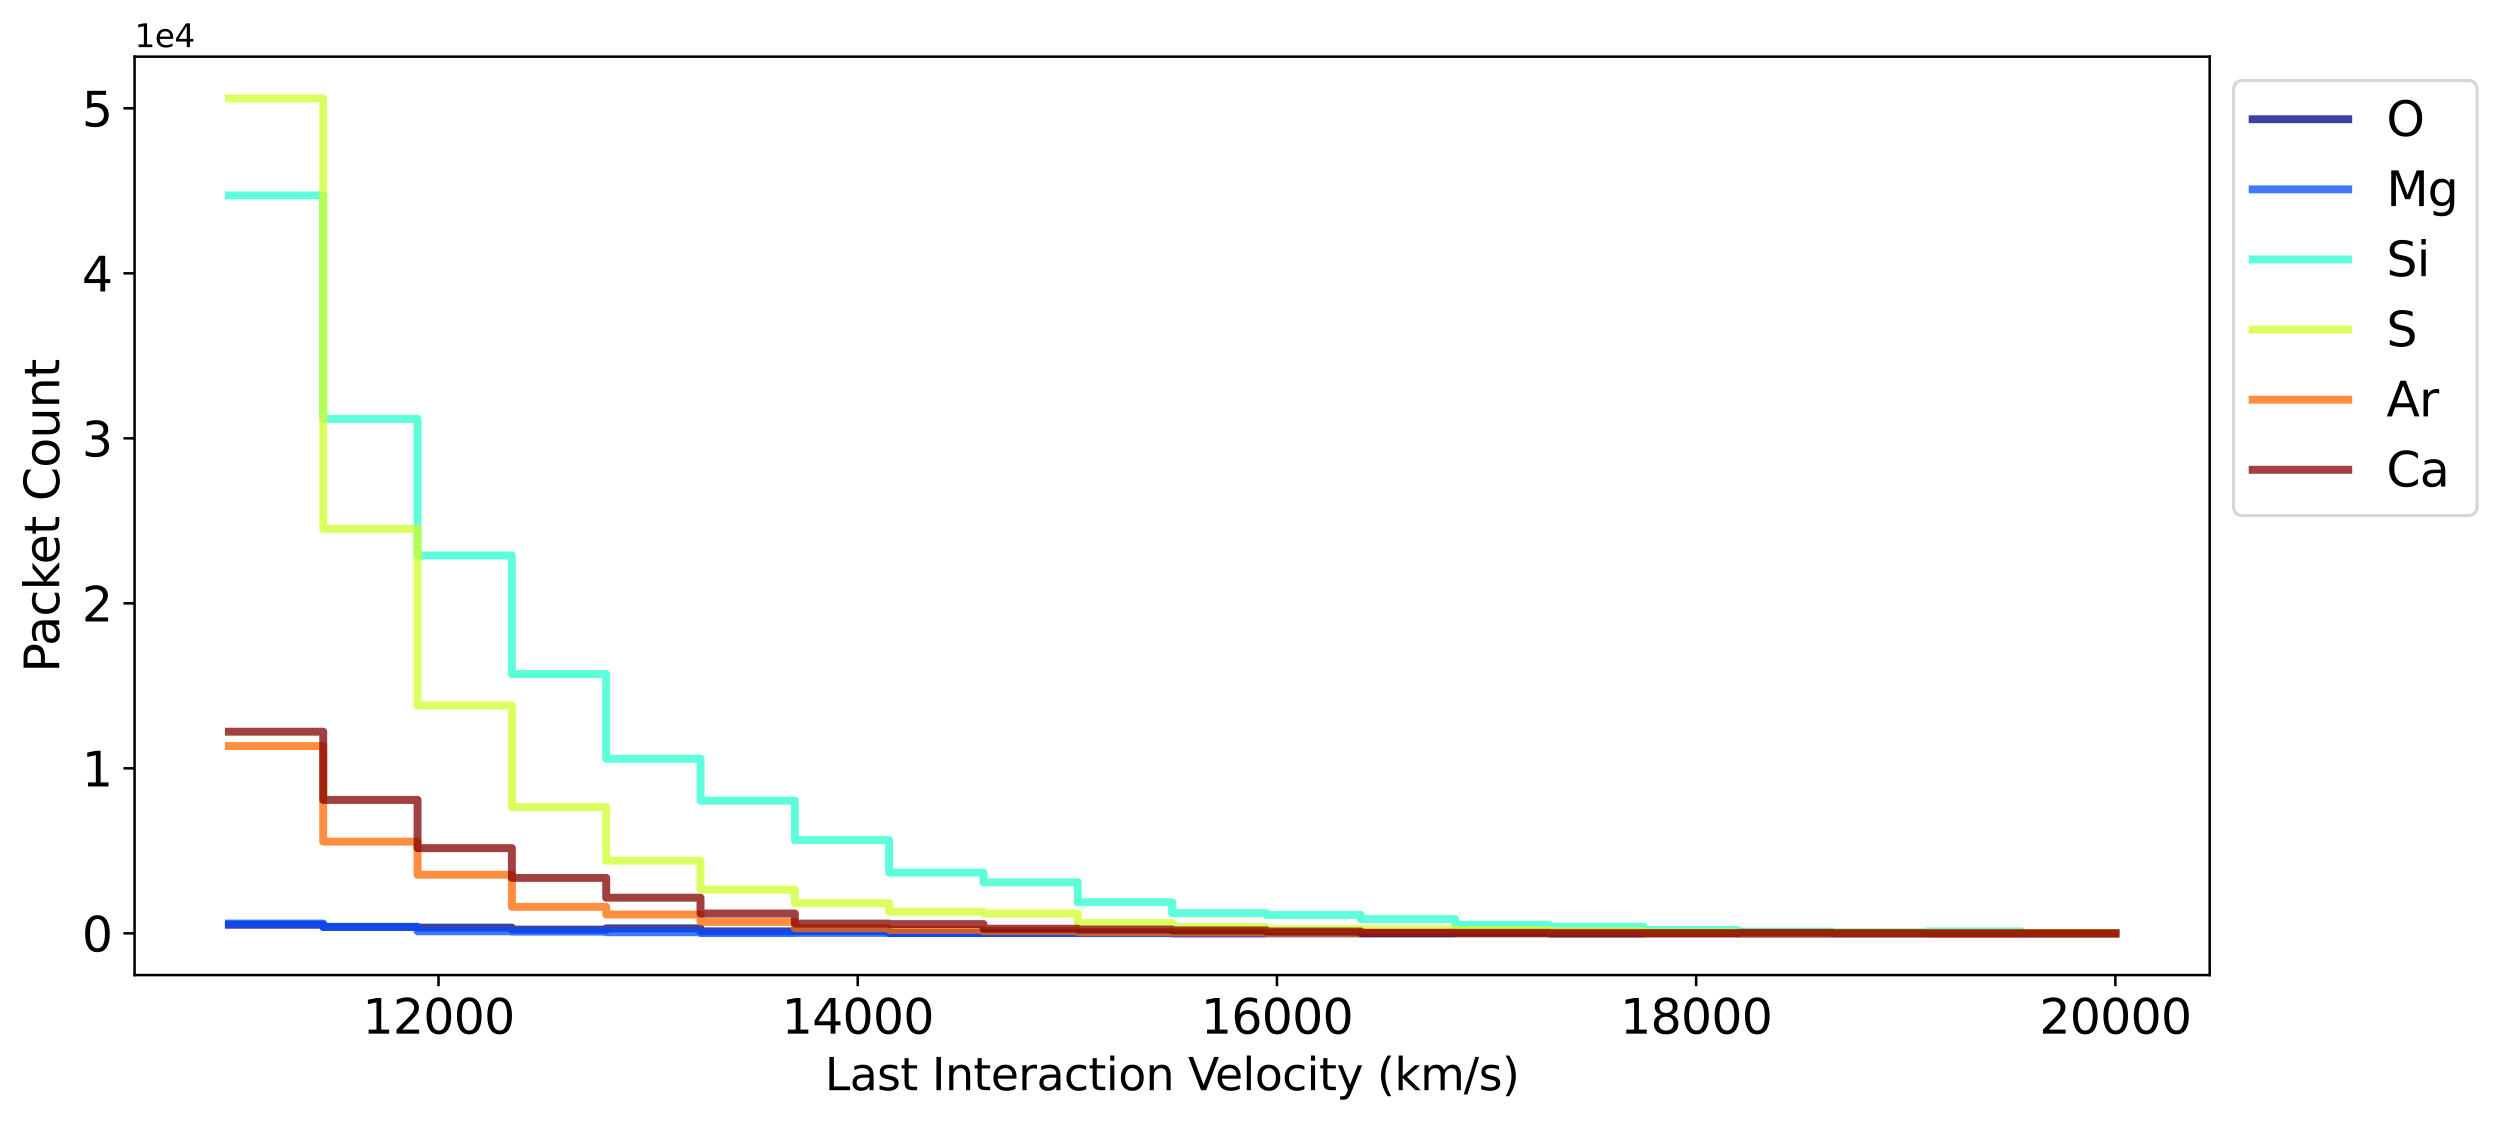 <?xml version="1.0" encoding="utf-8" standalone="no"?>
<!DOCTYPE svg PUBLIC "-//W3C//DTD SVG 1.1//EN"
  "http://www.w3.org/Graphics/SVG/1.1/DTD/svg11.dtd">
<svg xmlns:xlink="http://www.w3.org/1999/xlink" width="785.066pt" height="352.465pt" viewBox="0 0 785.066 352.465" xmlns="http://www.w3.org/2000/svg" version="1.1">
 <defs>
  <style type="text/css">*{stroke-linejoin: round; stroke-linecap: butt}</style>
 </defs>
 <g id="figure_1">
  <g id="patch_1">
   <path d="M 0 352.465 
L 785.066 352.465 
L 785.066 0 
L 0 0 
z
" style="fill: #ffffff"/>
  </g>
  <g id="axes_1">
   <g id="patch_2">
    <path d="M 42.261 306.198 
L 693.901 306.198 
L 693.901 17.798 
L 42.261 17.798 
z
" style="fill: #ffffff"/>
   </g>
   <g id="matplotlib.axis_1">
    <g id="xtick_1">
     <g id="line2d_1">
      <defs>
       <path id="mc53b18f67b" d="M 0 0 
L 0 3.5 
" style="stroke: #000000; stroke-width: 0.8"/>
      </defs>
      <g>
       <use xlink:href="#mc53b18f67b" x="137.703" y="306.198" style="stroke: #000000; stroke-width: 0.8"/>
      </g>
     </g>
     <g id="text_1">
      <!-- 12000 -->
      <g transform="translate(113.844 324.596) scale(0.15 -0.15)">
       <defs>
        <path id="DejaVuSans-31" d="M 794 531 
L 1825 531 
L 1825 4091 
L 703 3866 
L 703 4441 
L 1819 4666 
L 2450 4666 
L 2450 531 
L 3481 531 
L 3481 0 
L 794 0 
L 794 531 
z
" transform="scale(0.016)"/>
        <path id="DejaVuSans-32" d="M 1228 531 
L 3431 531 
L 3431 0 
L 469 0 
L 469 531 
Q 828 903 1448 1529 
Q 2069 2156 2228 2338 
Q 2531 2678 2651 2914 
Q 2772 3150 2772 3378 
Q 2772 3750 2511 3984 
Q 2250 4219 1831 4219 
Q 1534 4219 1204 4116 
Q 875 4013 500 3803 
L 500 4441 
Q 881 4594 1212 4672 
Q 1544 4750 1819 4750 
Q 2544 4750 2975 4387 
Q 3406 4025 3406 3419 
Q 3406 3131 3298 2873 
Q 3191 2616 2906 2266 
Q 2828 2175 2409 1742 
Q 1991 1309 1228 531 
z
" transform="scale(0.016)"/>
        <path id="DejaVuSans-30" d="M 2034 4250 
Q 1547 4250 1301 3770 
Q 1056 3291 1056 2328 
Q 1056 1369 1301 889 
Q 1547 409 2034 409 
Q 2525 409 2770 889 
Q 3016 1369 3016 2328 
Q 3016 3291 2770 3770 
Q 2525 4250 2034 4250 
z
M 2034 4750 
Q 2819 4750 3233 4129 
Q 3647 3509 3647 2328 
Q 3647 1150 3233 529 
Q 2819 -91 2034 -91 
Q 1250 -91 836 529 
Q 422 1150 422 2328 
Q 422 3509 836 4129 
Q 1250 4750 2034 4750 
z
" transform="scale(0.016)"/>
       </defs>
       <use xlink:href="#DejaVuSans-31"/>
       <use xlink:href="#DejaVuSans-32" x="63.623"/>
       <use xlink:href="#DejaVuSans-30" x="127.246"/>
       <use xlink:href="#DejaVuSans-30" x="190.869"/>
       <use xlink:href="#DejaVuSans-30" x="254.492"/>
      </g>
     </g>
    </g>
    <g id="xtick_2">
     <g id="line2d_2">
      <g>
       <use xlink:href="#mc53b18f67b" x="269.348" y="306.198" style="stroke: #000000; stroke-width: 0.8"/>
      </g>
     </g>
     <g id="text_2">
      <!-- 14000 -->
      <g transform="translate(245.488 324.596) scale(0.15 -0.15)">
       <defs>
        <path id="DejaVuSans-34" d="M 2419 4116 
L 825 1625 
L 2419 1625 
L 2419 4116 
z
M 2253 4666 
L 3047 4666 
L 3047 1625 
L 3713 1625 
L 3713 1100 
L 3047 1100 
L 3047 0 
L 2419 0 
L 2419 1100 
L 313 1100 
L 313 1709 
L 2253 4666 
z
" transform="scale(0.016)"/>
       </defs>
       <use xlink:href="#DejaVuSans-31"/>
       <use xlink:href="#DejaVuSans-34" x="63.623"/>
       <use xlink:href="#DejaVuSans-30" x="127.246"/>
       <use xlink:href="#DejaVuSans-30" x="190.869"/>
       <use xlink:href="#DejaVuSans-30" x="254.492"/>
      </g>
     </g>
    </g>
    <g id="xtick_3">
     <g id="line2d_3">
      <g>
       <use xlink:href="#mc53b18f67b" x="400.992" y="306.198" style="stroke: #000000; stroke-width: 0.8"/>
      </g>
     </g>
     <g id="text_3">
      <!-- 16000 -->
      <g transform="translate(377.133 324.596) scale(0.15 -0.15)">
       <defs>
        <path id="DejaVuSans-36" d="M 2113 2584 
Q 1688 2584 1439 2293 
Q 1191 2003 1191 1497 
Q 1191 994 1439 701 
Q 1688 409 2113 409 
Q 2538 409 2786 701 
Q 3034 994 3034 1497 
Q 3034 2003 2786 2293 
Q 2538 2584 2113 2584 
z
M 3366 4563 
L 3366 3988 
Q 3128 4100 2886 4159 
Q 2644 4219 2406 4219 
Q 1781 4219 1451 3797 
Q 1122 3375 1075 2522 
Q 1259 2794 1537 2939 
Q 1816 3084 2150 3084 
Q 2853 3084 3261 2657 
Q 3669 2231 3669 1497 
Q 3669 778 3244 343 
Q 2819 -91 2113 -91 
Q 1303 -91 875 529 
Q 447 1150 447 2328 
Q 447 3434 972 4092 
Q 1497 4750 2381 4750 
Q 2619 4750 2861 4703 
Q 3103 4656 3366 4563 
z
" transform="scale(0.016)"/>
       </defs>
       <use xlink:href="#DejaVuSans-31"/>
       <use xlink:href="#DejaVuSans-36" x="63.623"/>
       <use xlink:href="#DejaVuSans-30" x="127.246"/>
       <use xlink:href="#DejaVuSans-30" x="190.869"/>
       <use xlink:href="#DejaVuSans-30" x="254.492"/>
      </g>
     </g>
    </g>
    <g id="xtick_4">
     <g id="line2d_4">
      <g>
       <use xlink:href="#mc53b18f67b" x="532.636" y="306.198" style="stroke: #000000; stroke-width: 0.8"/>
      </g>
     </g>
     <g id="text_4">
      <!-- 18000 -->
      <g transform="translate(508.777 324.596) scale(0.15 -0.15)">
       <defs>
        <path id="DejaVuSans-38" d="M 2034 2216 
Q 1584 2216 1326 1975 
Q 1069 1734 1069 1313 
Q 1069 891 1326 650 
Q 1584 409 2034 409 
Q 2484 409 2743 651 
Q 3003 894 3003 1313 
Q 3003 1734 2745 1975 
Q 2488 2216 2034 2216 
z
M 1403 2484 
Q 997 2584 770 2862 
Q 544 3141 544 3541 
Q 544 4100 942 4425 
Q 1341 4750 2034 4750 
Q 2731 4750 3128 4425 
Q 3525 4100 3525 3541 
Q 3525 3141 3298 2862 
Q 3072 2584 2669 2484 
Q 3125 2378 3379 2068 
Q 3634 1759 3634 1313 
Q 3634 634 3220 271 
Q 2806 -91 2034 -91 
Q 1263 -91 848 271 
Q 434 634 434 1313 
Q 434 1759 690 2068 
Q 947 2378 1403 2484 
z
M 1172 3481 
Q 1172 3119 1398 2916 
Q 1625 2713 2034 2713 
Q 2441 2713 2670 2916 
Q 2900 3119 2900 3481 
Q 2900 3844 2670 4047 
Q 2441 4250 2034 4250 
Q 1625 4250 1398 4047 
Q 1172 3844 1172 3481 
z
" transform="scale(0.016)"/>
       </defs>
       <use xlink:href="#DejaVuSans-31"/>
       <use xlink:href="#DejaVuSans-38" x="63.623"/>
       <use xlink:href="#DejaVuSans-30" x="127.246"/>
       <use xlink:href="#DejaVuSans-30" x="190.869"/>
       <use xlink:href="#DejaVuSans-30" x="254.492"/>
      </g>
     </g>
    </g>
    <g id="xtick_5">
     <g id="line2d_5">
      <g>
       <use xlink:href="#mc53b18f67b" x="664.281" y="306.198" style="stroke: #000000; stroke-width: 0.8"/>
      </g>
     </g>
     <g id="text_5">
      <!-- 20000 -->
      <g transform="translate(640.422 324.596) scale(0.15 -0.15)">
       <use xlink:href="#DejaVuSans-32"/>
       <use xlink:href="#DejaVuSans-30" x="63.623"/>
       <use xlink:href="#DejaVuSans-30" x="127.246"/>
       <use xlink:href="#DejaVuSans-30" x="190.869"/>
       <use xlink:href="#DejaVuSans-30" x="254.492"/>
      </g>
     </g>
    </g>
    <g id="text_6">
     <!-- Last Interaction Velocity (km/s) -->
     <g transform="translate(259.048 342.353) scale(0.14 -0.14)">
      <defs>
       <path id="DejaVuSans-4c" d="M 628 4666 
L 1259 4666 
L 1259 531 
L 3531 531 
L 3531 0 
L 628 0 
L 628 4666 
z
" transform="scale(0.016)"/>
       <path id="DejaVuSans-61" d="M 2194 1759 
Q 1497 1759 1228 1600 
Q 959 1441 959 1056 
Q 959 750 1161 570 
Q 1363 391 1709 391 
Q 2188 391 2477 730 
Q 2766 1069 2766 1631 
L 2766 1759 
L 2194 1759 
z
M 3341 1997 
L 3341 0 
L 2766 0 
L 2766 531 
Q 2569 213 2275 61 
Q 1981 -91 1556 -91 
Q 1019 -91 701 211 
Q 384 513 384 1019 
Q 384 1609 779 1909 
Q 1175 2209 1959 2209 
L 2766 2209 
L 2766 2266 
Q 2766 2663 2505 2880 
Q 2244 3097 1772 3097 
Q 1472 3097 1187 3025 
Q 903 2953 641 2809 
L 641 3341 
Q 956 3463 1253 3523 
Q 1550 3584 1831 3584 
Q 2591 3584 2966 3190 
Q 3341 2797 3341 1997 
z
" transform="scale(0.016)"/>
       <path id="DejaVuSans-73" d="M 2834 3397 
L 2834 2853 
Q 2591 2978 2328 3040 
Q 2066 3103 1784 3103 
Q 1356 3103 1142 2972 
Q 928 2841 928 2578 
Q 928 2378 1081 2264 
Q 1234 2150 1697 2047 
L 1894 2003 
Q 2506 1872 2764 1633 
Q 3022 1394 3022 966 
Q 3022 478 2636 193 
Q 2250 -91 1575 -91 
Q 1294 -91 989 -36 
Q 684 19 347 128 
L 347 722 
Q 666 556 975 473 
Q 1284 391 1588 391 
Q 1994 391 2212 530 
Q 2431 669 2431 922 
Q 2431 1156 2273 1281 
Q 2116 1406 1581 1522 
L 1381 1569 
Q 847 1681 609 1914 
Q 372 2147 372 2553 
Q 372 3047 722 3315 
Q 1072 3584 1716 3584 
Q 2034 3584 2315 3537 
Q 2597 3491 2834 3397 
z
" transform="scale(0.016)"/>
       <path id="DejaVuSans-74" d="M 1172 4494 
L 1172 3500 
L 2356 3500 
L 2356 3053 
L 1172 3053 
L 1172 1153 
Q 1172 725 1289 603 
Q 1406 481 1766 481 
L 2356 481 
L 2356 0 
L 1766 0 
Q 1100 0 847 248 
Q 594 497 594 1153 
L 594 3053 
L 172 3053 
L 172 3500 
L 594 3500 
L 594 4494 
L 1172 4494 
z
" transform="scale(0.016)"/>
       <path id="DejaVuSans-20" transform="scale(0.016)"/>
       <path id="DejaVuSans-49" d="M 628 4666 
L 1259 4666 
L 1259 0 
L 628 0 
L 628 4666 
z
" transform="scale(0.016)"/>
       <path id="DejaVuSans-6e" d="M 3513 2113 
L 3513 0 
L 2938 0 
L 2938 2094 
Q 2938 2591 2744 2837 
Q 2550 3084 2163 3084 
Q 1697 3084 1428 2787 
Q 1159 2491 1159 1978 
L 1159 0 
L 581 0 
L 581 3500 
L 1159 3500 
L 1159 2956 
Q 1366 3272 1645 3428 
Q 1925 3584 2291 3584 
Q 2894 3584 3203 3211 
Q 3513 2838 3513 2113 
z
" transform="scale(0.016)"/>
       <path id="DejaVuSans-65" d="M 3597 1894 
L 3597 1613 
L 953 1613 
Q 991 1019 1311 708 
Q 1631 397 2203 397 
Q 2534 397 2845 478 
Q 3156 559 3463 722 
L 3463 178 
Q 3153 47 2828 -22 
Q 2503 -91 2169 -91 
Q 1331 -91 842 396 
Q 353 884 353 1716 
Q 353 2575 817 3079 
Q 1281 3584 2069 3584 
Q 2775 3584 3186 3129 
Q 3597 2675 3597 1894 
z
M 3022 2063 
Q 3016 2534 2758 2815 
Q 2500 3097 2075 3097 
Q 1594 3097 1305 2825 
Q 1016 2553 972 2059 
L 3022 2063 
z
" transform="scale(0.016)"/>
       <path id="DejaVuSans-72" d="M 2631 2963 
Q 2534 3019 2420 3045 
Q 2306 3072 2169 3072 
Q 1681 3072 1420 2755 
Q 1159 2438 1159 1844 
L 1159 0 
L 581 0 
L 581 3500 
L 1159 3500 
L 1159 2956 
Q 1341 3275 1631 3429 
Q 1922 3584 2338 3584 
Q 2397 3584 2469 3576 
Q 2541 3569 2628 3553 
L 2631 2963 
z
" transform="scale(0.016)"/>
       <path id="DejaVuSans-63" d="M 3122 3366 
L 3122 2828 
Q 2878 2963 2633 3030 
Q 2388 3097 2138 3097 
Q 1578 3097 1268 2742 
Q 959 2388 959 1747 
Q 959 1106 1268 751 
Q 1578 397 2138 397 
Q 2388 397 2633 464 
Q 2878 531 3122 666 
L 3122 134 
Q 2881 22 2623 -34 
Q 2366 -91 2075 -91 
Q 1284 -91 818 406 
Q 353 903 353 1747 
Q 353 2603 823 3093 
Q 1294 3584 2113 3584 
Q 2378 3584 2631 3529 
Q 2884 3475 3122 3366 
z
" transform="scale(0.016)"/>
       <path id="DejaVuSans-69" d="M 603 3500 
L 1178 3500 
L 1178 0 
L 603 0 
L 603 3500 
z
M 603 4863 
L 1178 4863 
L 1178 4134 
L 603 4134 
L 603 4863 
z
" transform="scale(0.016)"/>
       <path id="DejaVuSans-6f" d="M 1959 3097 
Q 1497 3097 1228 2736 
Q 959 2375 959 1747 
Q 959 1119 1226 758 
Q 1494 397 1959 397 
Q 2419 397 2687 759 
Q 2956 1122 2956 1747 
Q 2956 2369 2687 2733 
Q 2419 3097 1959 3097 
z
M 1959 3584 
Q 2709 3584 3137 3096 
Q 3566 2609 3566 1747 
Q 3566 888 3137 398 
Q 2709 -91 1959 -91 
Q 1206 -91 779 398 
Q 353 888 353 1747 
Q 353 2609 779 3096 
Q 1206 3584 1959 3584 
z
" transform="scale(0.016)"/>
       <path id="DejaVuSans-56" d="M 1831 0 
L 50 4666 
L 709 4666 
L 2188 738 
L 3669 4666 
L 4325 4666 
L 2547 0 
L 1831 0 
z
" transform="scale(0.016)"/>
       <path id="DejaVuSans-6c" d="M 603 4863 
L 1178 4863 
L 1178 0 
L 603 0 
L 603 4863 
z
" transform="scale(0.016)"/>
       <path id="DejaVuSans-79" d="M 2059 -325 
Q 1816 -950 1584 -1140 
Q 1353 -1331 966 -1331 
L 506 -1331 
L 506 -850 
L 844 -850 
Q 1081 -850 1212 -737 
Q 1344 -625 1503 -206 
L 1606 56 
L 191 3500 
L 800 3500 
L 1894 763 
L 2988 3500 
L 3597 3500 
L 2059 -325 
z
" transform="scale(0.016)"/>
       <path id="DejaVuSans-28" d="M 1984 4856 
Q 1566 4138 1362 3434 
Q 1159 2731 1159 2009 
Q 1159 1288 1364 580 
Q 1569 -128 1984 -844 
L 1484 -844 
Q 1016 -109 783 600 
Q 550 1309 550 2009 
Q 550 2706 781 3412 
Q 1013 4119 1484 4856 
L 1984 4856 
z
" transform="scale(0.016)"/>
       <path id="DejaVuSans-6b" d="M 581 4863 
L 1159 4863 
L 1159 1991 
L 2875 3500 
L 3609 3500 
L 1753 1863 
L 3688 0 
L 2938 0 
L 1159 1709 
L 1159 0 
L 581 0 
L 581 4863 
z
" transform="scale(0.016)"/>
       <path id="DejaVuSans-6d" d="M 3328 2828 
Q 3544 3216 3844 3400 
Q 4144 3584 4550 3584 
Q 5097 3584 5394 3201 
Q 5691 2819 5691 2113 
L 5691 0 
L 5113 0 
L 5113 2094 
Q 5113 2597 4934 2840 
Q 4756 3084 4391 3084 
Q 3944 3084 3684 2787 
Q 3425 2491 3425 1978 
L 3425 0 
L 2847 0 
L 2847 2094 
Q 2847 2600 2669 2842 
Q 2491 3084 2119 3084 
Q 1678 3084 1418 2786 
Q 1159 2488 1159 1978 
L 1159 0 
L 581 0 
L 581 3500 
L 1159 3500 
L 1159 2956 
Q 1356 3278 1631 3431 
Q 1906 3584 2284 3584 
Q 2666 3584 2933 3390 
Q 3200 3197 3328 2828 
z
" transform="scale(0.016)"/>
       <path id="DejaVuSans-2f" d="M 1625 4666 
L 2156 4666 
L 531 -594 
L 0 -594 
L 1625 4666 
z
" transform="scale(0.016)"/>
       <path id="DejaVuSans-29" d="M 513 4856 
L 1013 4856 
Q 1481 4119 1714 3412 
Q 1947 2706 1947 2009 
Q 1947 1309 1714 600 
Q 1481 -109 1013 -844 
L 513 -844 
Q 928 -128 1133 580 
Q 1338 1288 1338 2009 
Q 1338 2731 1133 3434 
Q 928 4138 513 4856 
z
" transform="scale(0.016)"/>
      </defs>
      <use xlink:href="#DejaVuSans-4c"/>
      <use xlink:href="#DejaVuSans-61" x="55.713"/>
      <use xlink:href="#DejaVuSans-73" x="116.992"/>
      <use xlink:href="#DejaVuSans-74" x="169.092"/>
      <use xlink:href="#DejaVuSans-20" x="208.301"/>
      <use xlink:href="#DejaVuSans-49" x="240.088"/>
      <use xlink:href="#DejaVuSans-6e" x="269.58"/>
      <use xlink:href="#DejaVuSans-74" x="332.959"/>
      <use xlink:href="#DejaVuSans-65" x="372.168"/>
      <use xlink:href="#DejaVuSans-72" x="433.691"/>
      <use xlink:href="#DejaVuSans-61" x="474.805"/>
      <use xlink:href="#DejaVuSans-63" x="536.084"/>
      <use xlink:href="#DejaVuSans-74" x="591.064"/>
      <use xlink:href="#DejaVuSans-69" x="630.273"/>
      <use xlink:href="#DejaVuSans-6f" x="658.057"/>
      <use xlink:href="#DejaVuSans-6e" x="719.238"/>
      <use xlink:href="#DejaVuSans-20" x="782.617"/>
      <use xlink:href="#DejaVuSans-56" x="814.404"/>
      <use xlink:href="#DejaVuSans-65" x="875.062"/>
      <use xlink:href="#DejaVuSans-6c" x="936.586"/>
      <use xlink:href="#DejaVuSans-6f" x="964.369"/>
      <use xlink:href="#DejaVuSans-63" x="1025.551"/>
      <use xlink:href="#DejaVuSans-69" x="1080.531"/>
      <use xlink:href="#DejaVuSans-74" x="1108.314"/>
      <use xlink:href="#DejaVuSans-79" x="1147.523"/>
      <use xlink:href="#DejaVuSans-20" x="1206.703"/>
      <use xlink:href="#DejaVuSans-28" x="1238.49"/>
      <use xlink:href="#DejaVuSans-6b" x="1277.504"/>
      <use xlink:href="#DejaVuSans-6d" x="1335.414"/>
      <use xlink:href="#DejaVuSans-2f" x="1432.826"/>
      <use xlink:href="#DejaVuSans-73" x="1466.518"/>
      <use xlink:href="#DejaVuSans-29" x="1518.617"/>
     </g>
    </g>
   </g>
   <g id="matplotlib.axis_2">
    <g id="ytick_1">
     <g id="line2d_6">
      <defs>
       <path id="maa47e885e8" d="M 0 0 
L -3.5 0 
" style="stroke: #000000; stroke-width: 0.8"/>
      </defs>
      <g>
       <use xlink:href="#maa47e885e8" x="42.261" y="293.089" style="stroke: #000000; stroke-width: 0.8"/>
      </g>
     </g>
     <g id="text_7">
      <!-- 0 -->
      <g transform="translate(25.717 298.788) scale(0.15 -0.15)">
       <use xlink:href="#DejaVuSans-30"/>
      </g>
     </g>
    </g>
    <g id="ytick_2">
     <g id="line2d_7">
      <g>
       <use xlink:href="#maa47e885e8" x="42.261" y="241.274" style="stroke: #000000; stroke-width: 0.8"/>
      </g>
     </g>
     <g id="text_8">
      <!-- 1 -->
      <g transform="translate(25.717 246.973) scale(0.15 -0.15)">
       <use xlink:href="#DejaVuSans-31"/>
      </g>
     </g>
    </g>
    <g id="ytick_3">
     <g id="line2d_8">
      <g>
       <use xlink:href="#maa47e885e8" x="42.261" y="189.458" style="stroke: #000000; stroke-width: 0.8"/>
      </g>
     </g>
     <g id="text_9">
      <!-- 2 -->
      <g transform="translate(25.717 195.157) scale(0.15 -0.15)">
       <use xlink:href="#DejaVuSans-32"/>
      </g>
     </g>
    </g>
    <g id="ytick_4">
     <g id="line2d_9">
      <g>
       <use xlink:href="#maa47e885e8" x="42.261" y="137.643" style="stroke: #000000; stroke-width: 0.8"/>
      </g>
     </g>
     <g id="text_10">
      <!-- 3 -->
      <g transform="translate(25.717 143.341) scale(0.15 -0.15)">
       <defs>
        <path id="DejaVuSans-33" d="M 2597 2516 
Q 3050 2419 3304 2112 
Q 3559 1806 3559 1356 
Q 3559 666 3084 287 
Q 2609 -91 1734 -91 
Q 1441 -91 1130 -33 
Q 819 25 488 141 
L 488 750 
Q 750 597 1062 519 
Q 1375 441 1716 441 
Q 2309 441 2620 675 
Q 2931 909 2931 1356 
Q 2931 1769 2642 2001 
Q 2353 2234 1838 2234 
L 1294 2234 
L 1294 2753 
L 1863 2753 
Q 2328 2753 2575 2939 
Q 2822 3125 2822 3475 
Q 2822 3834 2567 4026 
Q 2313 4219 1838 4219 
Q 1578 4219 1281 4162 
Q 984 4106 628 3988 
L 628 4550 
Q 988 4650 1302 4700 
Q 1616 4750 1894 4750 
Q 2613 4750 3031 4423 
Q 3450 4097 3450 3541 
Q 3450 3153 3228 2886 
Q 3006 2619 2597 2516 
z
" transform="scale(0.016)"/>
       </defs>
       <use xlink:href="#DejaVuSans-33"/>
      </g>
     </g>
    </g>
    <g id="ytick_5">
     <g id="line2d_10">
      <g>
       <use xlink:href="#maa47e885e8" x="42.261" y="85.827" style="stroke: #000000; stroke-width: 0.8"/>
      </g>
     </g>
     <g id="text_11">
      <!-- 4 -->
      <g transform="translate(25.717 91.526) scale(0.15 -0.15)">
       <use xlink:href="#DejaVuSans-34"/>
      </g>
     </g>
    </g>
    <g id="ytick_6">
     <g id="line2d_11">
      <g>
       <use xlink:href="#maa47e885e8" x="42.261" y="34.011" style="stroke: #000000; stroke-width: 0.8"/>
      </g>
     </g>
     <g id="text_12">
      <!-- 5 -->
      <g transform="translate(25.717 39.71) scale(0.15 -0.15)">
       <defs>
        <path id="DejaVuSans-35" d="M 691 4666 
L 3169 4666 
L 3169 4134 
L 1269 4134 
L 1269 2991 
Q 1406 3038 1543 3061 
Q 1681 3084 1819 3084 
Q 2600 3084 3056 2656 
Q 3513 2228 3513 1497 
Q 3513 744 3044 326 
Q 2575 -91 1722 -91 
Q 1428 -91 1123 -41 
Q 819 9 494 109 
L 494 744 
Q 775 591 1075 516 
Q 1375 441 1709 441 
Q 2250 441 2565 725 
Q 2881 1009 2881 1497 
Q 2881 1984 2565 2268 
Q 2250 2553 1709 2553 
Q 1456 2553 1204 2497 
Q 953 2441 691 2322 
L 691 4666 
z
" transform="scale(0.016)"/>
       </defs>
       <use xlink:href="#DejaVuSans-35"/>
      </g>
     </g>
    </g>
    <g id="text_13">
     <!-- Packet Count -->
     <g transform="translate(18.598 211.186) rotate(-90) scale(0.15 -0.15)">
      <defs>
       <path id="DejaVuSans-50" d="M 1259 4147 
L 1259 2394 
L 2053 2394 
Q 2494 2394 2734 2622 
Q 2975 2850 2975 3272 
Q 2975 3691 2734 3919 
Q 2494 4147 2053 4147 
L 1259 4147 
z
M 628 4666 
L 2053 4666 
Q 2838 4666 3239 4311 
Q 3641 3956 3641 3272 
Q 3641 2581 3239 2228 
Q 2838 1875 2053 1875 
L 1259 1875 
L 1259 0 
L 628 0 
L 628 4666 
z
" transform="scale(0.016)"/>
       <path id="DejaVuSans-43" d="M 4122 4306 
L 4122 3641 
Q 3803 3938 3442 4084 
Q 3081 4231 2675 4231 
Q 1875 4231 1450 3742 
Q 1025 3253 1025 2328 
Q 1025 1406 1450 917 
Q 1875 428 2675 428 
Q 3081 428 3442 575 
Q 3803 722 4122 1019 
L 4122 359 
Q 3791 134 3420 21 
Q 3050 -91 2638 -91 
Q 1578 -91 968 557 
Q 359 1206 359 2328 
Q 359 3453 968 4101 
Q 1578 4750 2638 4750 
Q 3056 4750 3426 4639 
Q 3797 4528 4122 4306 
z
" transform="scale(0.016)"/>
       <path id="DejaVuSans-75" d="M 544 1381 
L 544 3500 
L 1119 3500 
L 1119 1403 
Q 1119 906 1312 657 
Q 1506 409 1894 409 
Q 2359 409 2629 706 
Q 2900 1003 2900 1516 
L 2900 3500 
L 3475 3500 
L 3475 0 
L 2900 0 
L 2900 538 
Q 2691 219 2414 64 
Q 2138 -91 1772 -91 
Q 1169 -91 856 284 
Q 544 659 544 1381 
z
M 1991 3584 
L 1991 3584 
z
" transform="scale(0.016)"/>
      </defs>
      <use xlink:href="#DejaVuSans-50"/>
      <use xlink:href="#DejaVuSans-61" x="55.803"/>
      <use xlink:href="#DejaVuSans-63" x="117.082"/>
      <use xlink:href="#DejaVuSans-6b" x="172.062"/>
      <use xlink:href="#DejaVuSans-65" x="226.348"/>
      <use xlink:href="#DejaVuSans-74" x="287.871"/>
      <use xlink:href="#DejaVuSans-20" x="327.08"/>
      <use xlink:href="#DejaVuSans-43" x="358.867"/>
      <use xlink:href="#DejaVuSans-6f" x="428.691"/>
      <use xlink:href="#DejaVuSans-75" x="489.873"/>
      <use xlink:href="#DejaVuSans-6e" x="553.252"/>
      <use xlink:href="#DejaVuSans-74" x="616.631"/>
     </g>
    </g>
    <g id="text_14">
     <!-- 1e4 -->
     <g transform="translate(42.261 14.798) scale(0.1 -0.1)">
      <use xlink:href="#DejaVuSans-31"/>
      <use xlink:href="#DejaVuSans-65" x="63.623"/>
      <use xlink:href="#DejaVuSans-34" x="125.146"/>
     </g>
    </g>
   </g>
   <g id="line2d_12">
    <path d="M 71.881 290.39 
L 101.501 290.39 
L 101.501 290.39 
L 101.501 290.39 
L 101.501 291.058 
L 131.121 291.058 
L 131.121 291.058 
L 131.121 291.058 
L 131.121 291.302 
L 160.741 291.302 
L 160.741 291.302 
L 160.741 291.302 
L 160.741 291.939 
L 190.361 291.939 
L 190.361 291.939 
L 190.361 291.939 
L 190.361 291.535 
L 219.981 291.535 
L 219.981 291.535 
L 219.981 291.535 
L 219.981 292.468 
L 249.601 292.468 
L 249.601 292.468 
L 249.601 292.468 
L 249.601 292.416 
L 279.221 292.416 
L 279.221 292.416 
L 279.221 292.416 
L 279.221 292.986 
L 308.841 292.986 
L 308.841 292.986 
L 308.841 292.986 
L 308.841 292.986 
L 338.461 292.986 
L 338.461 292.986 
L 338.461 292.986 
L 338.461 292.934 
L 368.081 292.934 
L 368.081 292.934 
L 368.081 292.934 
L 368.081 293.089 
L 397.701 293.089 
L 397.701 293.089 
L 397.701 293.089 
L 397.701 293.038 
L 427.321 293.038 
L 427.321 293.038 
L 427.321 293.038 
L 427.321 293.089 
L 456.941 293.089 
L 456.941 293.089 
L 456.941 293.089 
L 456.941 293.038 
L 486.561 293.038 
L 486.561 293.038 
L 486.561 293.038 
L 486.561 293.089 
L 516.181 293.089 
L 516.181 293.089 
L 516.181 293.089 
L 516.181 293.089 
L 545.801 293.089 
L 545.801 293.089 
L 545.801 293.089 
L 545.801 293.089 
L 575.421 293.089 
L 575.421 293.089 
L 575.421 293.089 
L 575.421 293.089 
L 605.041 293.089 
L 605.041 293.089 
L 605.041 293.089 
L 605.041 293.089 
L 634.661 293.089 
L 634.661 293.089 
L 634.661 293.089 
L 634.661 293.089 
L 664.281 293.089 
L 664.281 293.089 
" clip-path="url(#p10270553bd)" style="fill: none; stroke: #000080; stroke-opacity: 0.75; stroke-width: 2.5; stroke-linecap: square"/>
   </g>
   <g id="line2d_13">
    <path d="M 71.881 290.022 
L 101.501 290.022 
L 101.501 290.022 
L 101.501 290.022 
L 101.501 291.089 
L 131.121 291.089 
L 131.121 291.089 
L 131.121 291.089 
L 131.121 292.442 
L 160.741 292.442 
L 160.741 292.442 
L 160.741 292.442 
L 160.741 292.556 
L 190.361 292.556 
L 190.361 292.556 
L 190.361 292.556 
L 190.361 292.742 
L 219.981 292.742 
L 219.981 292.742 
L 219.981 292.742 
L 219.981 293.006 
L 249.601 293.006 
L 249.601 293.006 
L 249.601 293.006 
L 249.601 292.949 
L 279.221 292.949 
L 279.221 292.949 
L 279.221 292.949 
L 279.221 293.001 
L 308.841 293.001 
L 308.841 293.001 
L 308.841 293.001 
L 308.841 292.924 
L 338.461 292.924 
L 338.461 292.924 
L 338.461 292.924 
L 338.461 293.043 
L 368.081 293.043 
L 368.081 293.043 
L 368.081 293.043 
L 368.081 293.053 
L 397.701 293.053 
L 397.701 293.053 
L 397.701 293.053 
L 397.701 293.074 
L 427.321 293.074 
L 427.321 293.074 
L 427.321 293.074 
L 427.321 293.053 
L 456.941 293.053 
L 456.941 293.053 
L 456.941 293.053 
L 456.941 293.063 
L 486.561 293.063 
L 486.561 293.063 
L 486.561 293.063 
L 486.561 293.053 
L 516.181 293.053 
L 516.181 293.053 
L 516.181 293.053 
L 516.181 292.981 
L 545.801 292.981 
L 545.801 292.981 
L 545.801 292.981 
L 545.801 293.089 
L 575.421 293.089 
L 575.421 293.089 
L 575.421 293.089 
L 575.421 293.089 
L 605.041 293.089 
L 605.041 293.089 
L 605.041 293.089 
L 605.041 293.079 
L 634.661 293.079 
L 634.661 293.079 
L 634.661 293.079 
L 634.661 293.074 
L 664.281 293.074 
L 664.281 293.074 
" clip-path="url(#p10270553bd)" style="fill: none; stroke: #004cff; stroke-opacity: 0.75; stroke-width: 2.5; stroke-linecap: square"/>
   </g>
   <g id="line2d_14">
    <path d="M 71.881 61.37 
L 101.501 61.37 
L 101.501 61.37 
L 101.501 61.37 
L 101.501 131.533 
L 131.121 131.533 
L 131.121 131.533 
L 131.121 131.533 
L 131.121 174.452 
L 160.741 174.452 
L 160.741 174.452 
L 160.741 174.452 
L 160.741 211.692 
L 190.361 211.692 
L 190.361 211.692 
L 190.361 211.692 
L 190.361 238.263 
L 219.981 238.263 
L 219.981 238.263 
L 219.981 238.263 
L 219.981 251.43 
L 249.601 251.43 
L 249.601 251.43 
L 249.601 251.43 
L 249.601 263.819 
L 279.221 263.819 
L 279.221 263.819 
L 279.221 263.819 
L 279.221 274.032 
L 308.841 274.032 
L 308.841 274.032 
L 308.841 274.032 
L 308.841 277.052 
L 338.461 277.052 
L 338.461 277.052 
L 338.461 277.052 
L 338.461 283.327 
L 368.081 283.327 
L 368.081 283.327 
L 368.081 283.327 
L 368.081 286.757 
L 397.701 286.757 
L 397.701 286.757 
L 397.701 286.757 
L 397.701 287.291 
L 427.321 287.291 
L 427.321 287.291 
L 427.321 287.291 
L 427.321 288.623 
L 456.941 288.623 
L 456.941 288.623 
L 456.941 288.623 
L 456.941 290.395 
L 486.561 290.395 
L 486.561 290.395 
L 486.561 290.395 
L 486.561 290.986 
L 516.181 290.986 
L 516.181 290.986 
L 516.181 290.986 
L 516.181 292.058 
L 545.801 292.058 
L 545.801 292.058 
L 545.801 292.058 
L 545.801 292.561 
L 575.421 292.561 
L 575.421 292.561 
L 575.421 292.561 
L 575.421 292.778 
L 605.041 292.778 
L 605.041 292.778 
L 605.041 292.778 
L 605.041 292.493 
L 634.661 292.493 
L 634.661 292.493 
L 634.661 292.493 
L 634.661 293.001 
L 664.281 293.001 
L 664.281 293.001 
" clip-path="url(#p10270553bd)" style="fill: none; stroke: #29ffce; stroke-opacity: 0.75; stroke-width: 2.5; stroke-linecap: square"/>
   </g>
   <g id="line2d_15">
    <path d="M 71.881 30.908 
L 101.501 30.908 
L 101.501 30.908 
L 101.501 30.908 
L 101.501 166.058 
L 131.121 166.058 
L 131.121 166.058 
L 131.121 166.058 
L 131.121 221.558 
L 160.741 221.558 
L 160.741 221.558 
L 160.741 221.558 
L 160.741 253.424 
L 190.361 253.424 
L 190.361 253.424 
L 190.361 253.424 
L 190.361 270.275 
L 219.981 270.275 
L 219.981 270.275 
L 219.981 270.275 
L 219.981 279.379 
L 249.601 279.379 
L 249.601 279.379 
L 249.601 279.379 
L 249.601 283.617 
L 279.221 283.617 
L 279.221 283.617 
L 279.221 283.617 
L 279.221 286.302 
L 308.841 286.302 
L 308.841 286.302 
L 308.841 286.302 
L 308.841 286.887 
L 338.461 286.887 
L 338.461 286.887 
L 338.461 286.887 
L 338.461 289.861 
L 368.081 289.861 
L 368.081 289.861 
L 368.081 289.861 
L 368.081 291.11 
L 397.701 291.11 
L 397.701 291.11 
L 397.701 291.11 
L 397.701 291.794 
L 427.321 291.794 
L 427.321 291.794 
L 427.321 291.794 
L 427.321 291.846 
L 456.941 291.846 
L 456.941 291.846 
L 456.941 291.846 
L 456.941 292.053 
L 486.561 292.053 
L 486.561 292.053 
L 486.561 292.053 
L 486.561 292.416 
L 516.181 292.416 
L 516.181 292.416 
L 516.181 292.416 
L 516.181 292.83 
L 545.801 292.83 
L 545.801 292.83 
L 545.801 292.83 
L 545.801 292.986 
L 575.421 292.986 
L 575.421 292.986 
L 575.421 292.986 
L 575.421 292.934 
L 605.041 292.934 
L 605.041 292.934 
L 605.041 292.934 
L 605.041 292.986 
L 634.661 292.986 
L 634.661 292.986 
L 634.661 292.986 
L 634.661 292.986 
L 664.281 292.986 
L 664.281 292.986 
" clip-path="url(#p10270553bd)" style="fill: none; stroke: #ceff29; stroke-opacity: 0.75; stroke-width: 2.5; stroke-linecap: square"/>
   </g>
   <g id="line2d_16">
    <path d="M 71.881 234.268 
L 101.501 234.268 
L 101.501 234.268 
L 101.501 234.268 
L 101.501 264.29 
L 131.121 264.29 
L 131.121 264.29 
L 131.121 264.29 
L 131.121 274.705 
L 160.741 274.705 
L 160.741 274.705 
L 160.741 274.705 
L 160.741 284.768 
L 190.361 284.768 
L 190.361 284.768 
L 190.361 284.768 
L 190.361 287.172 
L 219.981 287.172 
L 219.981 287.172 
L 219.981 287.172 
L 219.981 289.499 
L 249.601 289.499 
L 249.601 289.499 
L 249.601 289.499 
L 249.601 291.483 
L 279.221 291.483 
L 279.221 291.483 
L 279.221 291.483 
L 279.221 292.053 
L 308.841 292.053 
L 308.841 292.053 
L 308.841 292.053 
L 308.841 292.416 
L 338.461 292.416 
L 338.461 292.416 
L 338.461 292.416 
L 338.461 292.727 
L 368.081 292.727 
L 368.081 292.727 
L 368.081 292.727 
L 368.081 292.83 
L 397.701 292.83 
L 397.701 292.83 
L 397.701 292.83 
L 397.701 292.986 
L 427.321 292.986 
L 427.321 292.986 
L 427.321 292.986 
L 427.321 292.83 
L 456.941 292.83 
L 456.941 292.83 
L 456.941 292.83 
L 456.941 293.038 
L 486.561 293.038 
L 486.561 293.038 
L 486.561 293.038 
L 486.561 292.934 
L 516.181 292.934 
L 516.181 292.934 
L 516.181 292.934 
L 516.181 293.089 
L 545.801 293.089 
L 545.801 293.089 
L 545.801 293.089 
L 545.801 293.089 
L 575.421 293.089 
L 575.421 293.089 
L 575.421 293.089 
L 575.421 293.089 
L 605.041 293.089 
L 605.041 293.089 
L 605.041 293.089 
L 605.041 293.089 
L 634.661 293.089 
L 634.661 293.089 
L 634.661 293.089 
L 634.661 293.089 
L 664.281 293.089 
L 664.281 293.089 
" clip-path="url(#p10270553bd)" style="fill: none; stroke: #ff6800; stroke-opacity: 0.75; stroke-width: 2.5; stroke-linecap: square"/>
   </g>
   <g id="line2d_17">
    <path d="M 71.881 229.776 
L 101.501 229.776 
L 101.501 229.776 
L 101.501 229.776 
L 101.501 251.196 
L 131.121 251.196 
L 131.121 251.196 
L 131.121 251.196 
L 131.121 266.337 
L 160.741 266.337 
L 160.741 266.337 
L 160.741 266.337 
L 160.741 275.679 
L 190.361 275.679 
L 190.361 275.679 
L 190.361 275.679 
L 190.361 281.908 
L 219.981 281.908 
L 219.981 281.908 
L 219.981 281.908 
L 219.981 286.871 
L 249.601 286.871 
L 249.601 286.871 
L 249.601 286.871 
L 249.601 290.032 
L 279.221 290.032 
L 279.221 290.032 
L 279.221 290.032 
L 279.221 290.188 
L 308.841 290.188 
L 308.841 290.188 
L 308.841 290.188 
L 308.841 291.639 
L 338.461 291.639 
L 338.461 291.639 
L 338.461 291.639 
L 338.461 291.898 
L 368.081 291.898 
L 368.081 291.898 
L 368.081 291.898 
L 368.081 292.157 
L 397.701 292.157 
L 397.701 292.157 
L 397.701 292.157 
L 397.701 292.519 
L 427.321 292.519 
L 427.321 292.519 
L 427.321 292.519 
L 427.321 292.986 
L 456.941 292.986 
L 456.941 292.986 
L 456.941 292.986 
L 456.941 292.949 
L 486.561 292.949 
L 486.561 292.949 
L 486.561 292.949 
L 486.561 293.089 
L 516.181 293.089 
L 516.181 293.089 
L 516.181 293.089 
L 516.181 293.038 
L 545.801 293.038 
L 545.801 293.038 
L 545.801 293.038 
L 545.801 292.934 
L 575.421 292.934 
L 575.421 292.934 
L 575.421 292.934 
L 575.421 293.038 
L 605.041 293.038 
L 605.041 293.038 
L 605.041 293.038 
L 605.041 293.089 
L 634.661 293.089 
L 634.661 293.089 
L 634.661 293.089 
L 634.661 293.089 
L 664.281 293.089 
L 664.281 293.089 
" clip-path="url(#p10270553bd)" style="fill: none; stroke: #800000; stroke-opacity: 0.75; stroke-width: 2.5; stroke-linecap: square"/>
   </g>
   <g id="patch_3">
    <path d="M 42.261 306.198 
L 42.261 17.798 
" style="fill: none; stroke: #000000; stroke-width: 0.8; stroke-linejoin: miter; stroke-linecap: square"/>
   </g>
   <g id="patch_4">
    <path d="M 693.901 306.198 
L 693.901 17.798 
" style="fill: none; stroke: #000000; stroke-width: 0.8; stroke-linejoin: miter; stroke-linecap: square"/>
   </g>
   <g id="patch_5">
    <path d="M 42.261 306.198 
L 693.901 306.198 
" style="fill: none; stroke: #000000; stroke-width: 0.8; stroke-linejoin: miter; stroke-linecap: square"/>
   </g>
   <g id="patch_6">
    <path d="M 42.261 17.798 
L 693.901 17.798 
" style="fill: none; stroke: #000000; stroke-width: 0.8; stroke-linejoin: miter; stroke-linecap: square"/>
   </g>
   <g id="legend_1">
    <g id="patch_7">
     <path d="M 704.401 161.902 
L 774.866 161.902 
Q 777.866 161.902 777.866 158.902 
L 777.866 28.298 
Q 777.866 25.298 774.866 25.298 
L 704.401 25.298 
Q 701.401 25.298 701.401 28.298 
L 701.401 158.902 
Q 701.401 161.902 704.401 161.902 
z
" style="fill: #ffffff; opacity: 0.8; stroke: #cccccc; stroke-linejoin: miter"/>
    </g>
    <g id="line2d_18">
     <path d="M 707.401 37.446 
L 722.401 37.446 
L 722.401 37.446 
L 737.401 37.446 
L 737.401 37.446 
" style="fill: none; stroke: #000080; stroke-opacity: 0.75; stroke-width: 2.5; stroke-linecap: square"/>
    </g>
    <g id="text_15">
     <!-- O -->
     <g transform="translate(749.401 42.696) scale(0.15 -0.15)">
      <defs>
       <path id="DejaVuSans-4f" d="M 2522 4238 
Q 1834 4238 1429 3725 
Q 1025 3213 1025 2328 
Q 1025 1447 1429 934 
Q 1834 422 2522 422 
Q 3209 422 3611 934 
Q 4013 1447 4013 2328 
Q 4013 3213 3611 3725 
Q 3209 4238 2522 4238 
z
M 2522 4750 
Q 3503 4750 4090 4092 
Q 4678 3434 4678 2328 
Q 4678 1225 4090 567 
Q 3503 -91 2522 -91 
Q 1538 -91 948 565 
Q 359 1222 359 2328 
Q 359 3434 948 4092 
Q 1538 4750 2522 4750 
z
" transform="scale(0.016)"/>
      </defs>
      <use xlink:href="#DejaVuSans-4f"/>
     </g>
    </g>
    <g id="line2d_19">
     <path d="M 707.401 59.463 
L 722.401 59.463 
L 722.401 59.463 
L 737.401 59.463 
L 737.401 59.463 
" style="fill: none; stroke: #004cff; stroke-opacity: 0.75; stroke-width: 2.5; stroke-linecap: square"/>
    </g>
    <g id="text_16">
     <!-- Mg -->
     <g transform="translate(749.401 64.713) scale(0.15 -0.15)">
      <defs>
       <path id="DejaVuSans-4d" d="M 628 4666 
L 1569 4666 
L 2759 1491 
L 3956 4666 
L 4897 4666 
L 4897 0 
L 4281 0 
L 4281 4097 
L 3078 897 
L 2444 897 
L 1241 4097 
L 1241 0 
L 628 0 
L 628 4666 
z
" transform="scale(0.016)"/>
       <path id="DejaVuSans-67" d="M 2906 1791 
Q 2906 2416 2648 2759 
Q 2391 3103 1925 3103 
Q 1463 3103 1205 2759 
Q 947 2416 947 1791 
Q 947 1169 1205 825 
Q 1463 481 1925 481 
Q 2391 481 2648 825 
Q 2906 1169 2906 1791 
z
M 3481 434 
Q 3481 -459 3084 -895 
Q 2688 -1331 1869 -1331 
Q 1566 -1331 1297 -1286 
Q 1028 -1241 775 -1147 
L 775 -588 
Q 1028 -725 1275 -790 
Q 1522 -856 1778 -856 
Q 2344 -856 2625 -561 
Q 2906 -266 2906 331 
L 2906 616 
Q 2728 306 2450 153 
Q 2172 0 1784 0 
Q 1141 0 747 490 
Q 353 981 353 1791 
Q 353 2603 747 3093 
Q 1141 3584 1784 3584 
Q 2172 3584 2450 3431 
Q 2728 3278 2906 2969 
L 2906 3500 
L 3481 3500 
L 3481 434 
z
" transform="scale(0.016)"/>
      </defs>
      <use xlink:href="#DejaVuSans-4d"/>
      <use xlink:href="#DejaVuSans-67" x="86.279"/>
     </g>
    </g>
    <g id="line2d_20">
     <path d="M 707.401 81.48 
L 722.401 81.48 
L 722.401 81.48 
L 737.401 81.48 
L 737.401 81.48 
" style="fill: none; stroke: #29ffce; stroke-opacity: 0.75; stroke-width: 2.5; stroke-linecap: square"/>
    </g>
    <g id="text_17">
     <!-- Si -->
     <g transform="translate(749.401 86.73) scale(0.15 -0.15)">
      <defs>
       <path id="DejaVuSans-53" d="M 3425 4513 
L 3425 3897 
Q 3066 4069 2747 4153 
Q 2428 4238 2131 4238 
Q 1616 4238 1336 4038 
Q 1056 3838 1056 3469 
Q 1056 3159 1242 3001 
Q 1428 2844 1947 2747 
L 2328 2669 
Q 3034 2534 3370 2195 
Q 3706 1856 3706 1288 
Q 3706 609 3251 259 
Q 2797 -91 1919 -91 
Q 1588 -91 1214 -16 
Q 841 59 441 206 
L 441 856 
Q 825 641 1194 531 
Q 1563 422 1919 422 
Q 2459 422 2753 634 
Q 3047 847 3047 1241 
Q 3047 1584 2836 1778 
Q 2625 1972 2144 2069 
L 1759 2144 
Q 1053 2284 737 2584 
Q 422 2884 422 3419 
Q 422 4038 858 4394 
Q 1294 4750 2059 4750 
Q 2388 4750 2728 4690 
Q 3069 4631 3425 4513 
z
" transform="scale(0.016)"/>
      </defs>
      <use xlink:href="#DejaVuSans-53"/>
      <use xlink:href="#DejaVuSans-69" x="63.477"/>
     </g>
    </g>
    <g id="line2d_21">
     <path d="M 707.401 103.498 
L 722.401 103.498 
L 722.401 103.498 
L 737.401 103.498 
L 737.401 103.498 
" style="fill: none; stroke: #ceff29; stroke-opacity: 0.75; stroke-width: 2.5; stroke-linecap: square"/>
    </g>
    <g id="text_18">
     <!-- S -->
     <g transform="translate(749.401 108.748) scale(0.15 -0.15)">
      <use xlink:href="#DejaVuSans-53"/>
     </g>
    </g>
    <g id="line2d_22">
     <path d="M 707.401 125.515 
L 722.401 125.515 
L 722.401 125.515 
L 737.401 125.515 
L 737.401 125.515 
" style="fill: none; stroke: #ff6800; stroke-opacity: 0.75; stroke-width: 2.5; stroke-linecap: square"/>
    </g>
    <g id="text_19">
     <!-- Ar -->
     <g transform="translate(749.401 130.765) scale(0.15 -0.15)">
      <defs>
       <path id="DejaVuSans-41" d="M 2188 4044 
L 1331 1722 
L 3047 1722 
L 2188 4044 
z
M 1831 4666 
L 2547 4666 
L 4325 0 
L 3669 0 
L 3244 1197 
L 1141 1197 
L 716 0 
L 50 0 
L 1831 4666 
z
" transform="scale(0.016)"/>
      </defs>
      <use xlink:href="#DejaVuSans-41"/>
      <use xlink:href="#DejaVuSans-72" x="68.408"/>
     </g>
    </g>
    <g id="line2d_23">
     <path d="M 707.401 147.532 
L 722.401 147.532 
L 722.401 147.532 
L 737.401 147.532 
L 737.401 147.532 
" style="fill: none; stroke: #800000; stroke-opacity: 0.75; stroke-width: 2.5; stroke-linecap: square"/>
    </g>
    <g id="text_20">
     <!-- Ca -->
     <g transform="translate(749.401 152.782) scale(0.15 -0.15)">
      <use xlink:href="#DejaVuSans-43"/>
      <use xlink:href="#DejaVuSans-61" x="69.824"/>
     </g>
    </g>
   </g>
  </g>
 </g>
 <defs>
  <clipPath id="p10270553bd">
   <rect x="42.261" y="17.798" width="651.64" height="288.4"/>
  </clipPath>
 </defs>
</svg>
